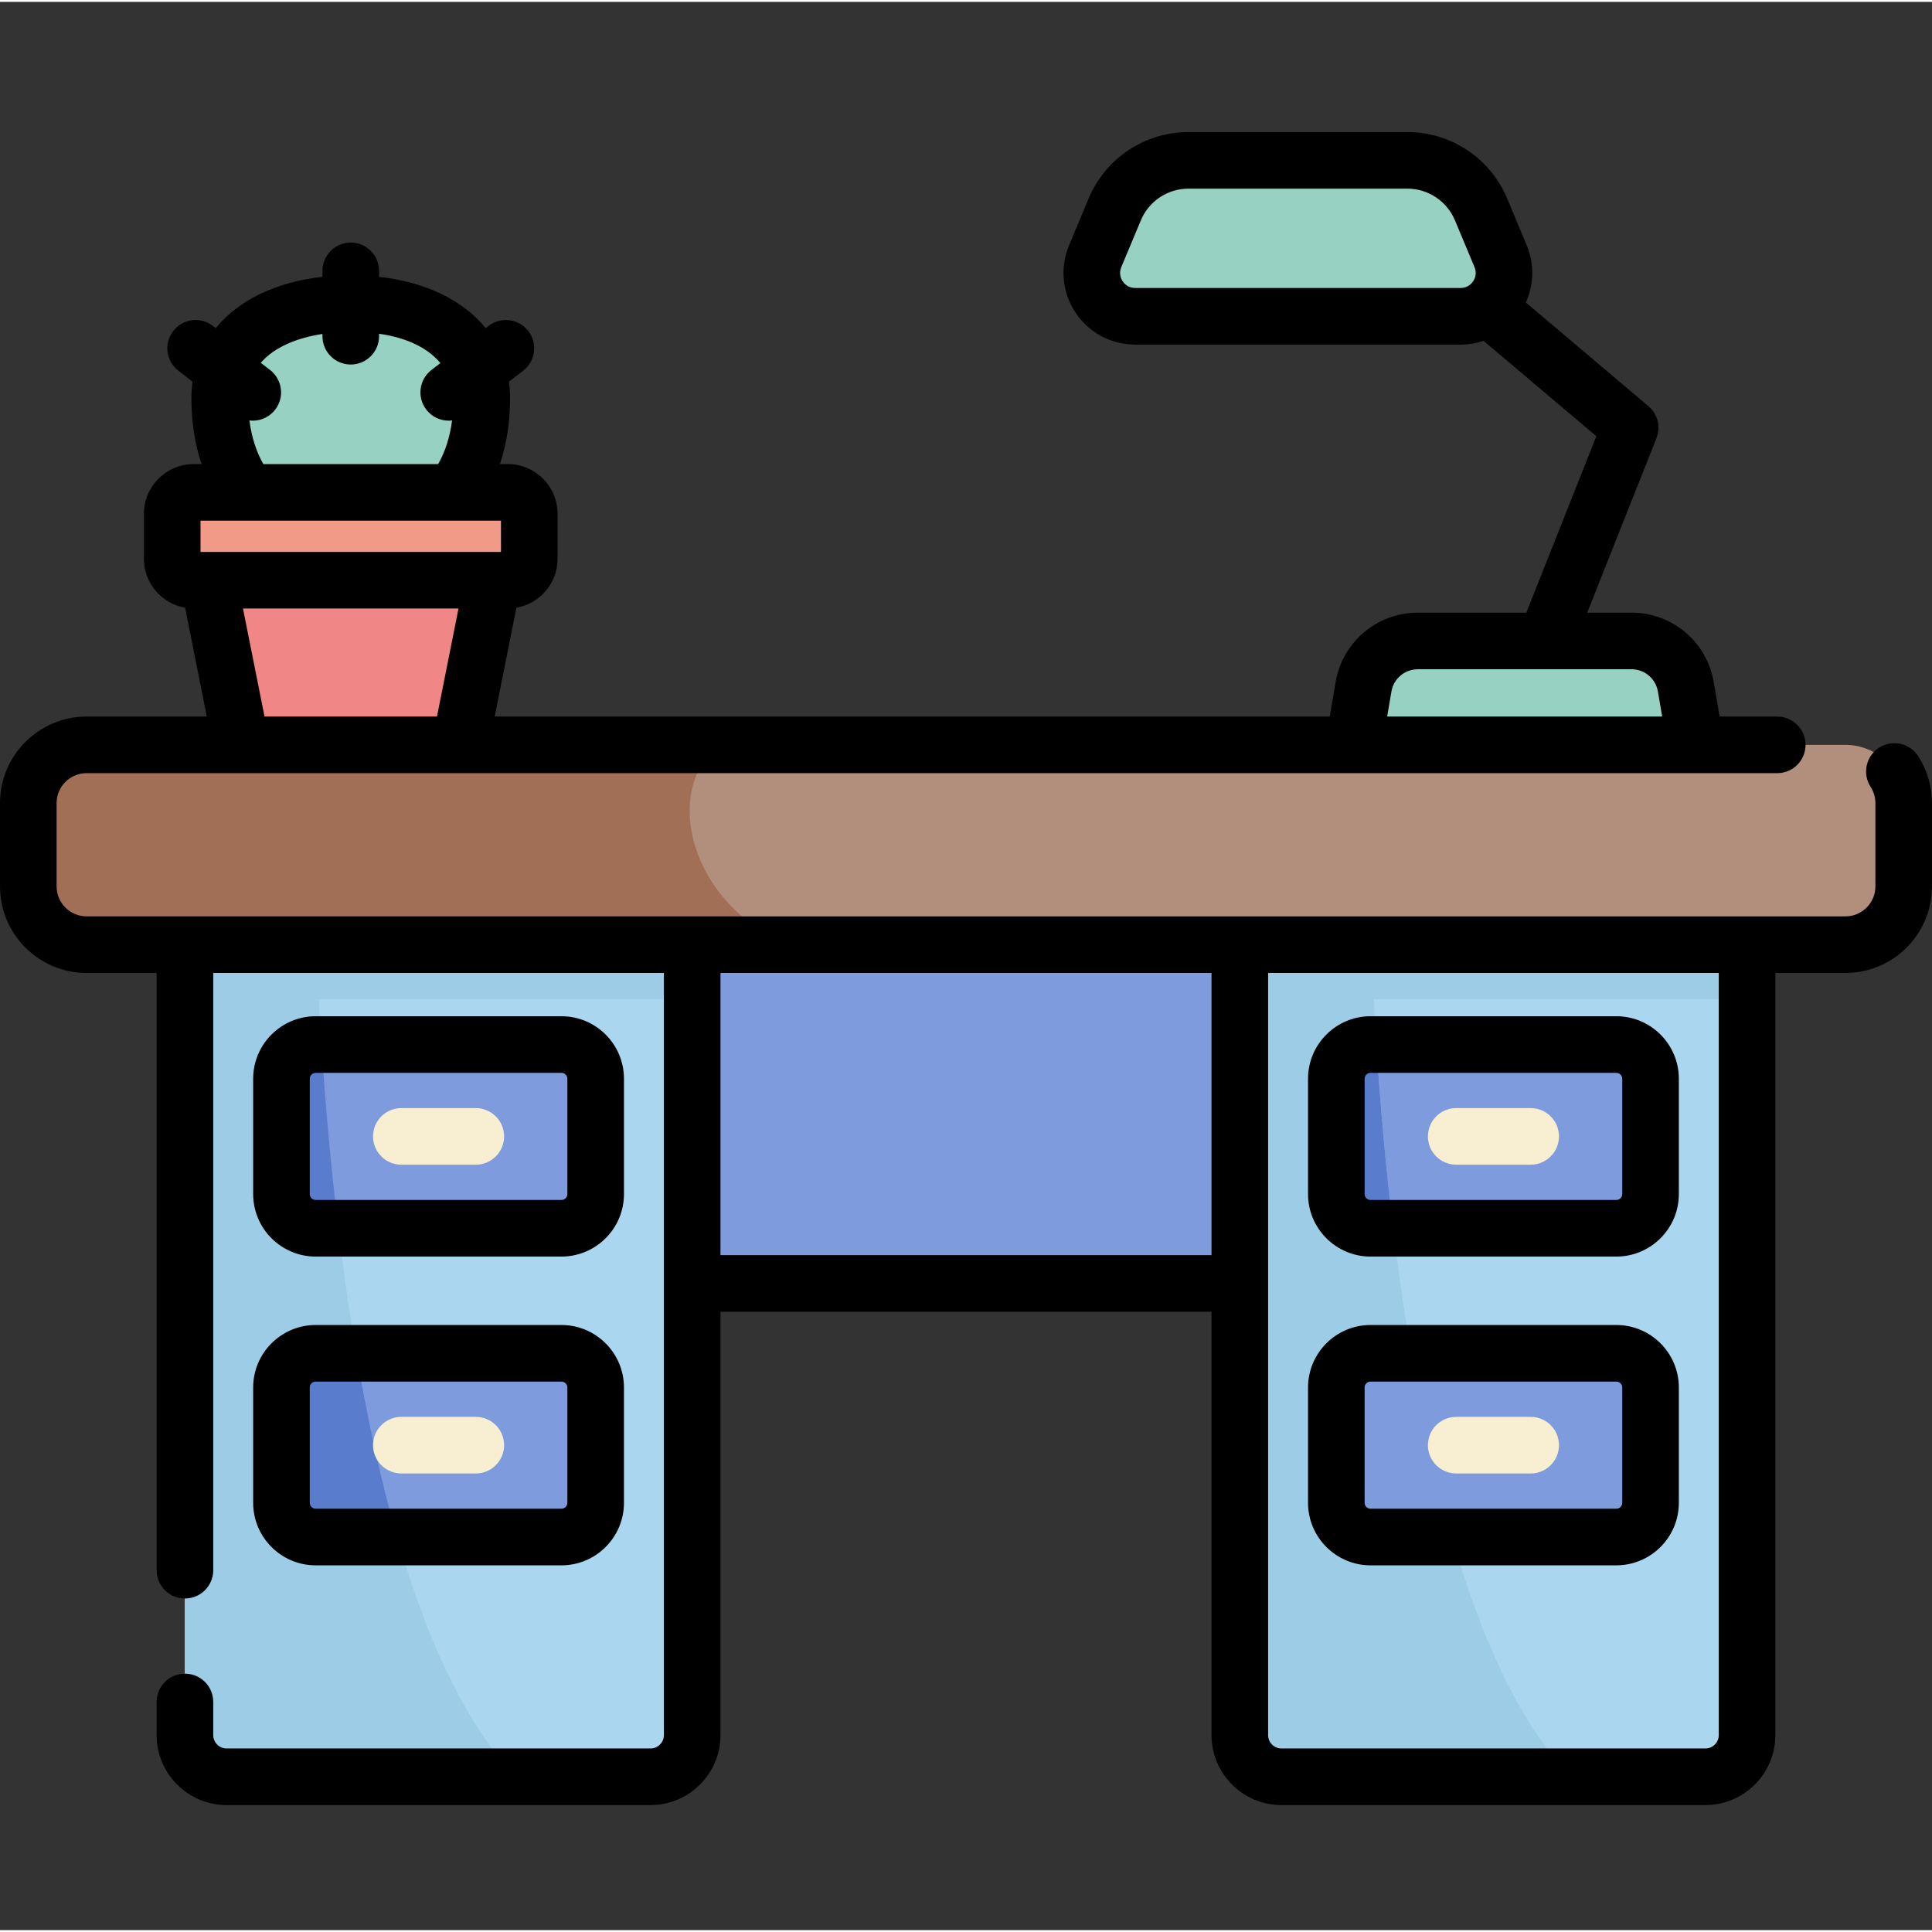 <svg height="511pt" viewBox="0 -34 511.998 511" width="511pt" xmlns="http://www.w3.org/2000/svg"><rect x="0" y="-34" width="511.998" height="511" fill="#333333" stroke="none"/><path d="m489.059 215.848h-466.117c-8.527 0-15.441-6.914-15.441-15.441v-22.07c0-8.531 6.914-15.441 15.441-15.441h466.117c8.527 0 15.441 6.91 15.441 15.441v22.07c0 8.527-6.914 15.441-15.441 15.441zm0 0" fill="#b28e7d"/><path d="m172.402 436.363h-112.359c-6.094 0-11.031-4.941-11.031-11.035v-209.48h134.426v209.48c0 6.094-4.941 11.035-11.035 11.035zm0 0" fill="#aad7ef"/><path d="m172.402 436.363h-112.359c-6.094 0-11.031-4.941-11.031-11.035v-209.48h134.426v209.48c0 6.094-4.941 11.035-11.035 11.035zm0 0" fill="#aad7ef"/><path d="m49.012 425.328c0 6.094 4.938 11.035 11.031 11.035h76.73c-37.484-38.566-49.004-143.605-52.285-206.102h98.949v-14.414h-134.426zm0 0" fill="#9ccce6"/><path d="m148.789 324.137h-65.129c-5.008 0-9.07 4.062-9.07 9.07v30.551c0 5.012 4.062 9.07 9.07 9.07h65.129c5.008 0 9.07-4.059 9.07-9.07v-30.551c0-5.008-4.062-9.07-9.07-9.07zm0 0" fill="#7e9bde"/><path d="m148.789 242.312h-65.129c-5.008 0-9.07 4.059-9.07 9.07v30.551c0 5.008 4.062 9.07 9.07 9.07h65.129c5.008 0 9.07-4.062 9.07-9.07v-30.551c0-5.012-4.062-9.07-9.07-9.07zm0 0" fill="#7e9bde"/><path d="m85.195 242.312h-1.535c-5.008 0-9.07 4.059-9.07 9.07v30.551c0 5.008 4.062 9.07 9.07 9.07h5.988c-2.066-17.195-3.488-33.816-4.453-48.691zm0 0" fill="#5a7ccc"/><path d="m339.598 436.363h112.359c6.094 0 11.031-4.941 11.031-11.035v-209.48h-134.426v209.48c0 6.094 4.941 11.035 11.035 11.035zm0 0" fill="#aad7ef"/><path d="m363.211 242.312h65.129c5.008 0 9.07 4.059 9.07 9.07v30.551c0 5.008-4.062 9.07-9.07 9.07h-65.129c-5.008 0-9.07-4.062-9.07-9.07v-30.551c0-5.012 4.062-9.07 9.07-9.07zm0 0" fill="#7e9bde"/><path d="m183.438 215.848h145.125v89.777h-145.125zm0 0" fill="#7e9bde"/><path d="m92.953 45.941c-19.18 0-34.727 8.848-34.727 25.062 0 21.133 11.355 36.621 34.727 36.621s34.723-15.488 34.723-36.621c0-16.215-15.547-25.062-34.723-25.062zm0 0" fill="#97d1c2"/><path d="m130.648 119.266h-75.395l8.691 43.629h58.012zm0 0" fill="#f08686"/><path d="m134.59 119.266h-83.277c-3.133 0-5.672-2.539-5.672-5.672v-11.934c0-3.133 2.539-5.672 5.672-5.672h83.277c3.133 0 5.672 2.539 5.672 5.672v11.934c0 3.129-2.539 5.672-5.672 5.672zm0 0" fill="#f19a87"/><path d="m387.078 49.32h-86.25c-8.203 0-13.762-8.352-10.598-15.922l5.176-12.375c3.297-7.891 11.012-13.027 19.562-13.027h57.969c8.551 0 16.266 5.137 19.566 13.027l5.176 12.375c3.164 7.57-2.398 15.922-10.602 15.922zm0 0" fill="#97d1c2"/><path d="m432.375 135.363h-56.645c-7.105 0-13.176 5.117-14.375 12.121l-2.641 15.41h90.676l-2.641-15.41c-1.199-7.004-7.27-12.121-14.375-12.121zm0 0" fill="#97d1c2"/><path d="m126.094 274.156h-19.738c-4.141 0-7.5-3.355-7.5-7.5 0-4.141 3.359-7.5 7.5-7.5h19.738c4.141 0 7.5 3.359 7.5 7.5 0 4.145-3.359 7.5-7.5 7.5zm0 0" fill="#f8eed1"/><path d="m148.789 324.137h-65.129c-5.008 0-9.07 4.062-9.07 9.07v30.551c0 5.012 4.062 9.07 9.07 9.07h65.129c5.008 0 9.07-4.059 9.07-9.07v-30.551c0-5.008-4.062-9.07-9.07-9.07zm0 0" fill="#7e9bde"/><path d="m94.414 324.137h-10.754c-5.008 0-9.07 4.062-9.07 9.07v30.551c0 5.012 4.062 9.07 9.07 9.07h21.578c-4.426-15.379-7.98-31.953-10.824-48.691zm0 0" fill="#5a7ccc"/><path d="m328.562 425.328c0 6.094 4.941 11.035 11.035 11.035h76.727c-37.48-38.566-49-143.605-52.281-206.102h98.945v-14.414h-134.426zm0 0" fill="#9ccce6"/><path d="m364.75 242.312h-1.539c-5.008 0-9.07 4.059-9.07 9.07v30.551c0 5.008 4.062 9.07 9.07 9.07h5.988c-2.066-17.195-3.484-33.816-4.449-48.691zm0 0" fill="#5a7ccc"/><path d="m373.969 324.137h-10.758c-5.008 0-9.07 4.062-9.07 9.07v30.551c0 5.012 4.062 9.07 9.07 9.07h21.578c-4.426-15.379-7.977-31.953-10.82-48.691zm0 0" fill="#5a7ccc"/><path d="m126.094 355.984h-19.738c-4.141 0-7.5-3.359-7.5-7.5 0-4.145 3.359-7.5 7.5-7.5h19.738c4.141 0 7.5 3.355 7.5 7.5 0 4.141-3.359 7.5-7.5 7.5zm0 0" fill="#f8eed1"/><path d="m363.211 324.137h65.129c5.008 0 9.07 4.062 9.07 9.07v30.551c0 5.012-4.062 9.07-9.07 9.07h-65.129c-5.008 0-9.07-4.059-9.07-9.07v-30.551c0-5.008 4.062-9.07 9.07-9.07zm0 0" fill="#7e9bde"/><path d="m405.645 355.984h-19.734c-4.145 0-7.5-3.359-7.5-7.5 0-4.145 3.355-7.5 7.5-7.5h19.734c4.141 0 7.5 3.355 7.5 7.5 0 4.141-3.359 7.5-7.5 7.5zm0 0" fill="#f8eed1"/><path d="m405.645 274.156h-19.734c-4.145 0-7.5-3.355-7.5-7.5 0-4.141 3.355-7.5 7.5-7.5h19.734c4.141 0 7.5 3.359 7.5 7.5 0 4.145-3.359 7.5-7.5 7.5zm0 0" fill="#f8eed1"/><path d="m190.48 162.895h-167.539c-8.527 0-15.441 6.914-15.441 15.441v22.07c0 8.531 6.914 15.441 15.441 15.441h185.988c-26.172-10.863-33.473-40.75-18.449-52.953zm0 0" fill="#a16f55"/><path d="m83.66 298.504h65.129c9.137 0 16.57-7.434 16.57-16.57v-30.551c0-9.141-7.434-16.57-16.57-16.57h-65.129c-9.137 0-16.57 7.434-16.57 16.57v30.551c0 9.137 7.434 16.57 16.57 16.57zm-1.57-47.121c0-.867.703-1.57 1.57-1.57h65.125c.867 0 1.57.703 1.57 1.57v30.551c0 .867-.703 1.57-1.57 1.57h-65.125c-.867 0-1.57-.703-1.57-1.57zm281.121 47.121h65.129c9.137 0 16.57-7.434 16.57-16.57v-30.551c0-9.141-7.434-16.57-16.57-16.57h-65.129c-9.137 0-16.57 7.434-16.57 16.57v30.551c0 9.137 7.434 16.57 16.57 16.57zm-1.57-47.121c0-.867.707-1.57 1.57-1.57h65.129c.867 0 1.57.703 1.57 1.57v30.551c0 .867-.703 1.57-1.57 1.57h-65.129c-.863 0-1.57-.703-1.57-1.57zm-294.551 112.375c0 9.137 7.434 16.57 16.57 16.57h65.125c9.141 0 16.57-7.434 16.57-16.57v-30.551c0-9.137-7.434-16.57-16.57-16.57h-65.125c-9.137 0-16.57 7.434-16.57 16.57zm15-30.551c0-.867.703-1.57 1.57-1.57h65.125c.867 0 1.57.703 1.57 1.57v30.551c0 .867-.703 1.57-1.57 1.57h-65.125c-.867 0-1.57-.703-1.57-1.57zm281.121 47.121h65.129c9.137 0 16.57-7.434 16.57-16.57v-30.551c0-9.137-7.434-16.57-16.57-16.57h-65.129c-9.137 0-16.57 7.434-16.57 16.57v30.551c0 9.137 7.434 16.57 16.57 16.57zm-1.57-47.121c0-.867.707-1.57 1.57-1.57h65.129c.867 0 1.57.703 1.57 1.57v30.551c0 .867-.703 1.57-1.57 1.57h-65.129c-.863 0-1.57-.703-1.57-1.57zm146.691-167.32c-2.25-3.48-6.891-4.477-10.371-2.227-3.48 2.25-4.477 6.895-2.227 10.371.828 1.277 1.266 2.766 1.266 4.305v22.07c0 4.379-3.562 7.941-7.941 7.941h-466.117c-4.379 0-7.941-3.562-7.941-7.941v-22.07c0-4.379 3.562-7.941 7.941-7.941h40.977.02.023 57.984.02.02 327.379.02.023 21.578c4.145 0 7.5-3.359 7.5-7.5 0-4.145-3.355-7.5-7.5-7.5h-15.266l-1.574-9.176c-1.824-10.637-10.98-18.355-21.77-18.355h-11.75l18.352-46.238c1.188-2.996.332-6.414-2.129-8.492l-32.48-27.469c2.164-4.766 2.285-10.238.23-15.156l-5.176-12.375c-4.477-10.711-14.871-17.633-26.48-17.633h-57.969c-11.609 0-22.008 6.922-26.484 17.633l-5.176 12.375c-2.457 5.875-1.816 12.547 1.711 17.848 3.531 5.301 9.441 8.465 15.809 8.465h86.246c2.098 0 4.145-.348 6.074-1l29.895 25.281-18.559 46.762h-28.754c-10.793 0-19.945 7.723-21.77 18.355l-1.574 9.176h-221.293l5.746-28.836c6.191-1.074 10.918-6.473 10.918-12.965v-11.934c0-7.262-5.91-13.172-13.172-13.172h-2.113c1.777-5.273 2.699-11.152 2.699-17.484 0-1.492-.109-2.941-.305-4.355l3.77-2.91c3.281-2.527 3.887-7.238 1.355-10.52-2.531-3.277-7.242-3.883-10.52-1.355l-.758.586c-5.988-7.344-15.84-12.207-28.27-13.59v-1.578c0-4.141-3.355-7.5-7.5-7.5-4.141 0-7.5 3.359-7.5 7.5v1.578c-12.426 1.383-22.277 6.246-28.266 13.59l-.758-.586c-3.277-2.527-7.988-1.922-10.52 1.355-2.531 3.281-1.926 7.988 1.355 10.52l3.77 2.91c-.195 1.414-.305 2.863-.305 4.355 0 6.332.922 12.215 2.699 17.484h-2.113c-7.262 0-13.172 5.91-13.172 13.172v11.934c0 6.492 4.727 11.891 10.918 12.965l5.746 28.836h-31.863c-12.652 0-22.941 10.289-22.941 22.941v22.07c0 12.652 10.289 22.941 22.941 22.941h18.57v158.273c0 4.145 3.355 7.5 7.5 7.5 4.141 0 7.5-3.355 7.5-7.5v-158.273h119.426v201.98c0 1.949-1.586 3.531-3.535 3.531h-112.359c-1.949 0-3.531-1.582-3.531-3.531v-8.793c0-4.145-3.359-7.5-7.5-7.5-4.145 0-7.5 3.355-7.5 7.5v8.793c0 10.219 8.312 18.531 18.531 18.531h112.359c10.219 0 18.535-8.312 18.535-18.531v-112.203h130.125v112.203c0 10.219 8.316 18.531 18.531 18.531h112.359c10.223 0 18.535-8.312 18.535-18.531v-201.98h18.57c12.648 0 22.938-10.289 22.938-22.941v-22.07c.004-4.434-1.266-8.738-3.664-12.449zm-117.934-125.848c-.355.535-1.391 1.781-3.32 1.781h-86.25c-1.926 0-2.961-1.246-3.316-1.781-.355-.531-1.105-1.969-.359-3.746l5.176-12.375c2.137-5.113 7.102-8.422 12.645-8.422h57.969c5.543 0 10.504 3.309 12.645 8.422l5.176 12.375c.742 1.777-.008 3.215-.363 3.746zm-21.652 108.711c.586-3.41 3.523-5.887 6.984-5.887h33.805.043.027 22.77c3.465 0 6.398 2.477 6.984 5.887l1.137 6.645h-72.887zm-252.941 6.645h-45.703l-5.707-28.629h57.113zm-48.824-78.41c2.242 0 4.465-1 5.941-2.918 2.531-3.277 1.926-7.988-1.355-10.52l-2.457-1.895c3.66-4.27 9.844-6.656 16.344-7.648v.602c0 4.141 3.355 7.5 7.5 7.5 4.141 0 7.5-3.359 7.5-7.5v-.656c8.02 1.145 13.223 4.129 16.262 7.766l-2.379 1.832c-3.277 2.531-3.887 7.242-1.355 10.52 1.48 1.918 3.699 2.918 5.945 2.918.293 0 .586-.035.879-.07-.57 4.422-1.828 8.316-3.688 11.574h-46.332c-1.859-3.258-3.113-7.152-3.688-11.574.293.035.586.07.883.07zm-13.84 34.781v-8.277h79.621v8.277h-2.133c-.016 0-.031 0-.047 0h-75.25c-.023 0-.047 0-.07 0zm267.922 186.359h-130.125v-74.777h130.125zm134.426 127.203c0 1.949-1.586 3.531-3.531 3.531h-112.359c-1.949 0-3.535-1.582-3.535-3.531v-201.98h119.426zm0 0"/></svg>